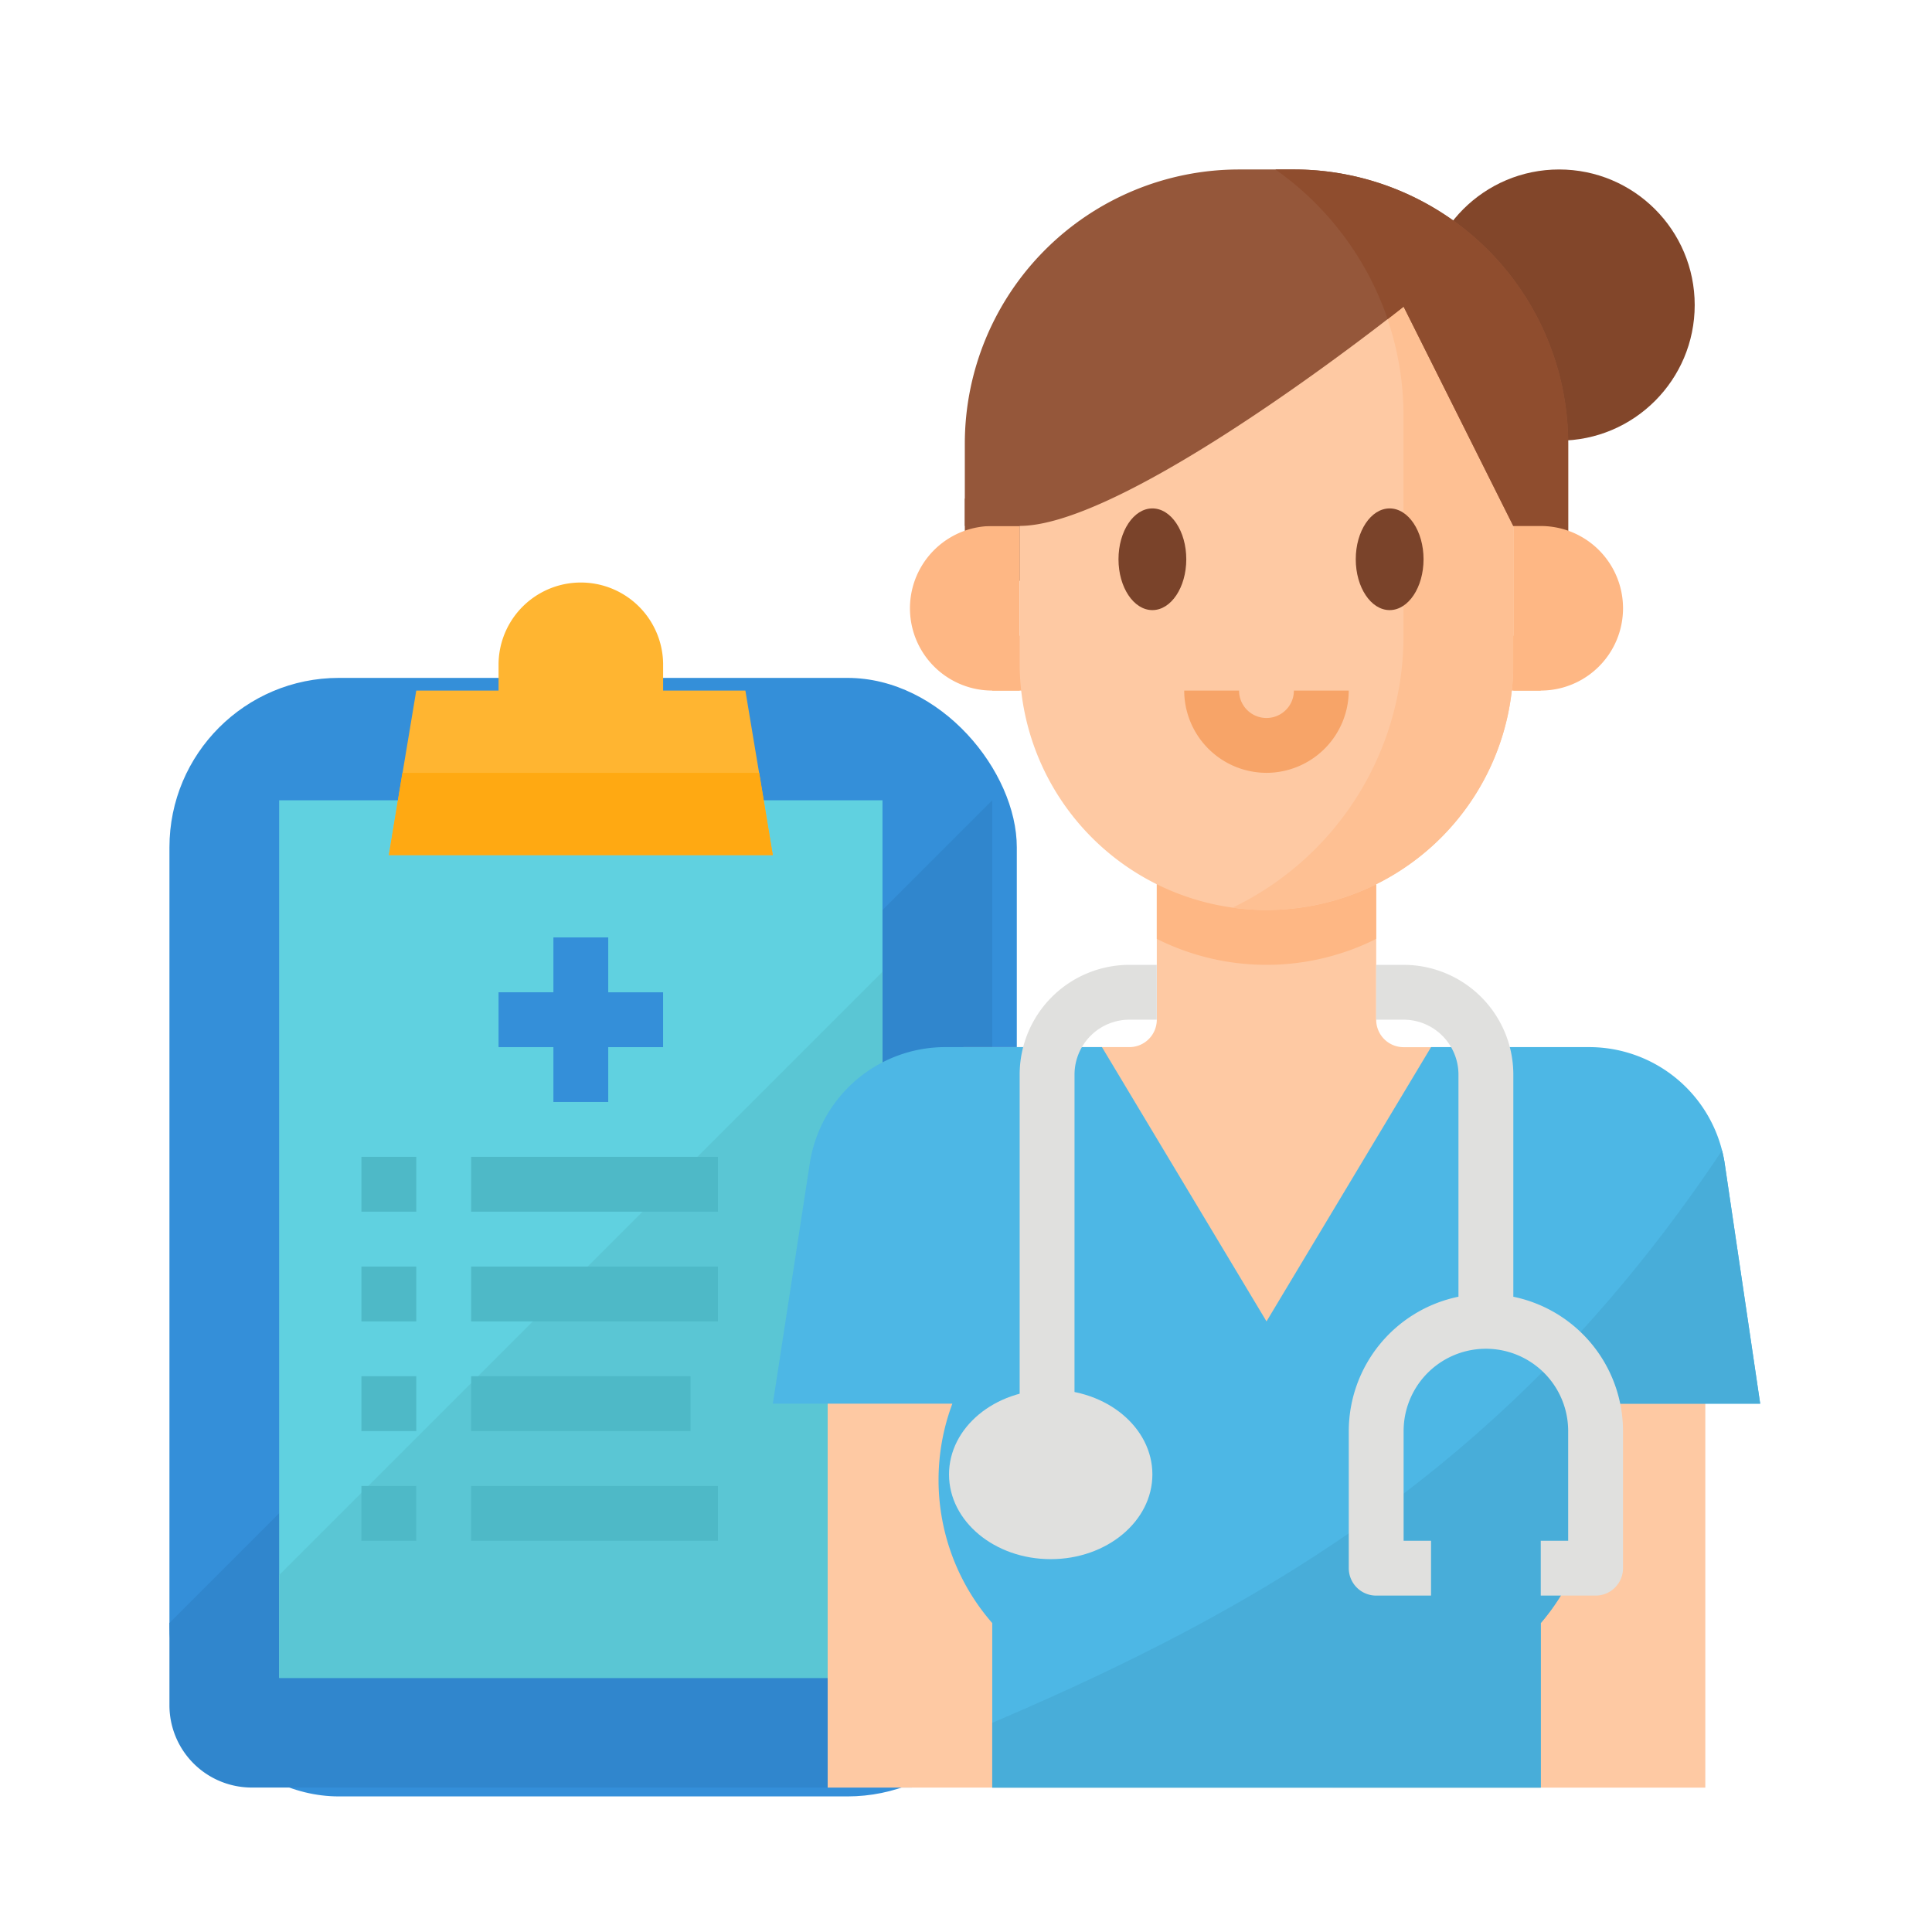 <svg xmlns="http://www.w3.org/2000/svg" width="57" height="57" viewBox="0 0 57 57">
  <g id="Group_609" data-name="Group 609" transform="translate(-608.001 -627)">
    <g id="Path_291" data-name="Path 291" transform="translate(608.001 627)" fill="#fff" opacity="0">
      <path d="M 56.5 56.5 L 0.5 56.5 L 0.5 0.5 L 56.5 0.5 L 56.5 56.5 Z" stroke="none"/>
      <path d="M 1 1 L 1 56 L 56 56 L 56 1 L 1 1 M 0 0 L 57 0 L 57 57 L 0 57 L 0 0 Z" stroke="none" fill="#707070"/>
    </g>
    <g id="doctor_2_" data-name="doctor (2)" transform="translate(589 608)">
      <path id="Path_828" data-name="Path 828" d="M408,160h1.618v1.618H408Z" transform="translate(-345.16 -122.244)" fill="#feb784"/>
      <path id="Path_829" data-name="Path 829" d="M264,160h1.618v1.618H264Z" transform="translate(-215.725 -122.244)" fill="#feb784"/>
      <rect id="Rectangle_167" data-name="Rectangle 167" width="25" height="33" rx="5" transform="translate(24 39)" fill="#348fd9"/>
      <path id="Path_830" data-name="Path 830" d="M48.275,208v26.7a2.428,2.428,0,0,1-2.427,2.427H26.427A2.428,2.428,0,0,1,24,234.7v-2.427Z" transform="translate(0 -165.389)" fill="#3086cd"/>
      <path id="Path_831" data-name="Path 831" d="M56,208H73.8v25.893H56Z" transform="translate(-28.763 -165.389)" fill="#60d1e0"/>
      <path id="Path_832" data-name="Path 832" d="M73.8,258v20.836H56V275.8Z" transform="translate(-28.763 -210.332)" fill="#5ac6d4"/>
      <path id="Path_833" data-name="Path 833" d="M96.092,147.237v-.809a2.428,2.428,0,0,0-4.855,0v.809H88.809L88,152.092H99.328l-.809-4.855Z" transform="translate(-57.527 -107.863)" fill="#ffb531"/>
      <g id="Group_578" data-name="Group 578" transform="translate(29.664 53.13)">
        <path id="Path_834" data-name="Path 834" d="M80,312h1.618v1.618H80Z" transform="translate(-80 -312)" fill="#4eb9c7"/>
        <path id="Path_835" data-name="Path 835" d="M112,312h7.282v1.618H112Z" transform="translate(-108.763 -312)" fill="#4eb9c7"/>
        <path id="Path_836" data-name="Path 836" d="M80,344h1.618v1.618H80Z" transform="translate(-80 -340.763)" fill="#4eb9c7"/>
        <path id="Path_837" data-name="Path 837" d="M112,344h7.282v1.618H112Z" transform="translate(-108.763 -340.763)" fill="#4eb9c7"/>
        <path id="Path_838" data-name="Path 838" d="M80,376h1.618v1.618H80Z" transform="translate(-80 -369.527)" fill="#4eb9c7"/>
        <path id="Path_839" data-name="Path 839" d="M112,376h6.473v1.618H112Z" transform="translate(-108.763 -369.527)" fill="#4eb9c7"/>
        <path id="Path_840" data-name="Path 840" d="M112,408h7.282v1.618H112Z" transform="translate(-108.763 -398.29)" fill="#4eb9c7"/>
        <path id="Path_841" data-name="Path 841" d="M80,408h1.618v1.618H80Z" transform="translate(-80 -398.29)" fill="#4eb9c7"/>
      </g>
      <path id="Path_842" data-name="Path 842" d="M121.618,252.855h1.618v-1.618h1.618v-1.618h-1.618V248h-1.618v1.618H120v1.618h1.618Z" transform="translate(-86.29 -201.343)" fill="#348fd9"/>
      <path id="Path_843" data-name="Path 843" d="M88.4,200l-.4,2.427H99.328l-.4-2.427Z" transform="translate(-57.527 -158.198)" fill="#ffa912"/>
      <path id="Path_844" data-name="Path 844" d="M256,120h2.427v2.427H256Z" transform="translate(-208.534 -86.29)" fill="#95573a"/>
      <circle id="Ellipse_55" data-name="Ellipse 55" cx="4" cy="4" r="4" transform="translate(61 24)" fill="#82462a"/>
      <path id="Path_845" data-name="Path 845" d="M242.428,128h.809v4.855h-.809a2.427,2.427,0,1,1,0-4.855Z" transform="translate(-194.153 -93.481)" fill="#feb784"/>
      <path id="Path_846" data-name="Path 846" d="M241.893,244.321v-17.8a4.046,4.046,0,0,0-4.046-4.046h-4.855a.809.809,0,0,1-.809-.809V216H225.71v5.664a.809.809,0,0,1-.809.809h-4.855A4.046,4.046,0,0,0,216,226.519v17.8" transform="translate(-172.58 -172.58)" fill="#fec9a3"/>
      <path id="Path_847" data-name="Path 847" d="M318.473,219.28V216H312v3.28a7.222,7.222,0,0,0,6.473,0Z" transform="translate(-258.87 -172.58)" fill="#feb784"/>
      <path id="Path_848" data-name="Path 848" d="M223.763,290.519a6.392,6.392,0,0,1-1.107,6.473v4.855H206.473v-4.855a6.418,6.418,0,0,1-1.176-6.473H200l1.09-7.088a4.045,4.045,0,0,1,4-3.431h4.62l4.855,8.092L219.42,280h4.664a4.047,4.047,0,0,1,3.921,3.048c.027.109.051.22.07.332l1.055,7.139Z" transform="translate(-158.198 -230.107)" fill="#4db7e5"/>
      <path id="Path_849" data-name="Path 849" d="M281.29,317.611a6.392,6.392,0,0,1-1.107,6.473v4.855H264v-1.912c8.406-3.586,15.528-7.88,21.532-16.887.027.108.051.219.07.332l1.055,7.139Z" transform="translate(-215.725 -257.198)" fill="#48add9"/>
      <path id="Path_850" data-name="Path 850" d="M286.565,54.473v5.664a7.283,7.283,0,0,1-7.282,7.282,7.2,7.2,0,0,1-1-.069h0A7.283,7.283,0,0,1,272,60.137V54.473A6.473,6.473,0,0,1,278.473,48h1.618a6.469,6.469,0,0,1,6.473,6.473Z" transform="translate(-222.916 -21.572)" fill="#fec9a3"/>
      <path id="Path_851" data-name="Path 851" d="M342.429,57.251v5.664a7.283,7.283,0,0,1-7.282,7.282,7.2,7.2,0,0,1-1-.069,8.9,8.9,0,0,0,5.042-8.023V55.632a8.845,8.845,0,0,0-1.246-4.542A6.473,6.473,0,0,1,342.429,57.251Z" transform="translate(-278.78 -24.35)" fill="#fec093"/>
      <ellipse id="Ellipse_56" data-name="Ellipse 56" cx="1" cy="1.5" rx="1" ry="1.5" transform="translate(52 34)" fill="#7a432a"/>
      <ellipse id="Ellipse_57" data-name="Ellipse 57" cx="1" cy="1.5" rx="1" ry="1.5" transform="translate(59 34)" fill="#7a432a"/>
      <path id="Path_852" data-name="Path 852" d="M273.8,32.092v3.237l-1.618-.809-3.237-6.473s-.171.137-.472.369c-1.775,1.374-8.09,6.1-10.856,6.1H256V32.092A8.092,8.092,0,0,1,264.092,24h1.618A8.092,8.092,0,0,1,273.8,32.092Z" transform="translate(-208.534)" fill="#95573a"/>
      <path id="Path_853" data-name="Path 853" d="M322.427,178.427A2.43,2.43,0,0,1,320,176h1.618a.809.809,0,1,0,1.618,0h1.618A2.43,2.43,0,0,1,322.427,178.427Z" transform="translate(-266.061 -136.626)" fill="#f7a468"/>
      <path id="Path_854" data-name="Path 854" d="M355.229,32.092v3.237l-1.618-.809-3.237-6.473s-.171.137-.472.369A8.927,8.927,0,0,0,346.59,24h.547A8.092,8.092,0,0,1,355.229,32.092Z" transform="translate(-289.961)" fill="#8f4d2e"/>
      <path id="Path_855" data-name="Path 855" d="M372.855,265.792v-6.555A3.24,3.24,0,0,0,369.618,256h-.809v1.618h.809a1.62,1.62,0,0,1,1.618,1.618v6.555A4.053,4.053,0,0,0,368,269.756V273.8a.809.809,0,0,0,.809.809h1.618v-1.618h-.809v-3.237a2.427,2.427,0,0,1,4.855,0v3.237h-.809v1.618h1.618a.809.809,0,0,0,.809-.809v-4.046A4.053,4.053,0,0,0,372.855,265.792Z" transform="translate(-309.206 -208.534)" fill="#e0e0de"/>
      <path id="Path_856" data-name="Path 856" d="M273.618,269.756H272V259.237A3.24,3.24,0,0,1,275.237,256h.809v1.618h-.809a1.62,1.62,0,0,0-1.618,1.618Z" transform="translate(-222.916 -208.534)" fill="#e0e0de"/>
      <ellipse id="Ellipse_58" data-name="Ellipse 58" cx="3" cy="2.5" rx="3" ry="2.5" transform="translate(47 60)" fill="#e0e0de"/>
      <path id="Path_857" data-name="Path 857" d="M416,128h.809a2.427,2.427,0,0,1,0,4.855H416Z" transform="translate(-352.351 -93.481)" fill="#feb784"/>
    </g>
  </g>
</svg>
